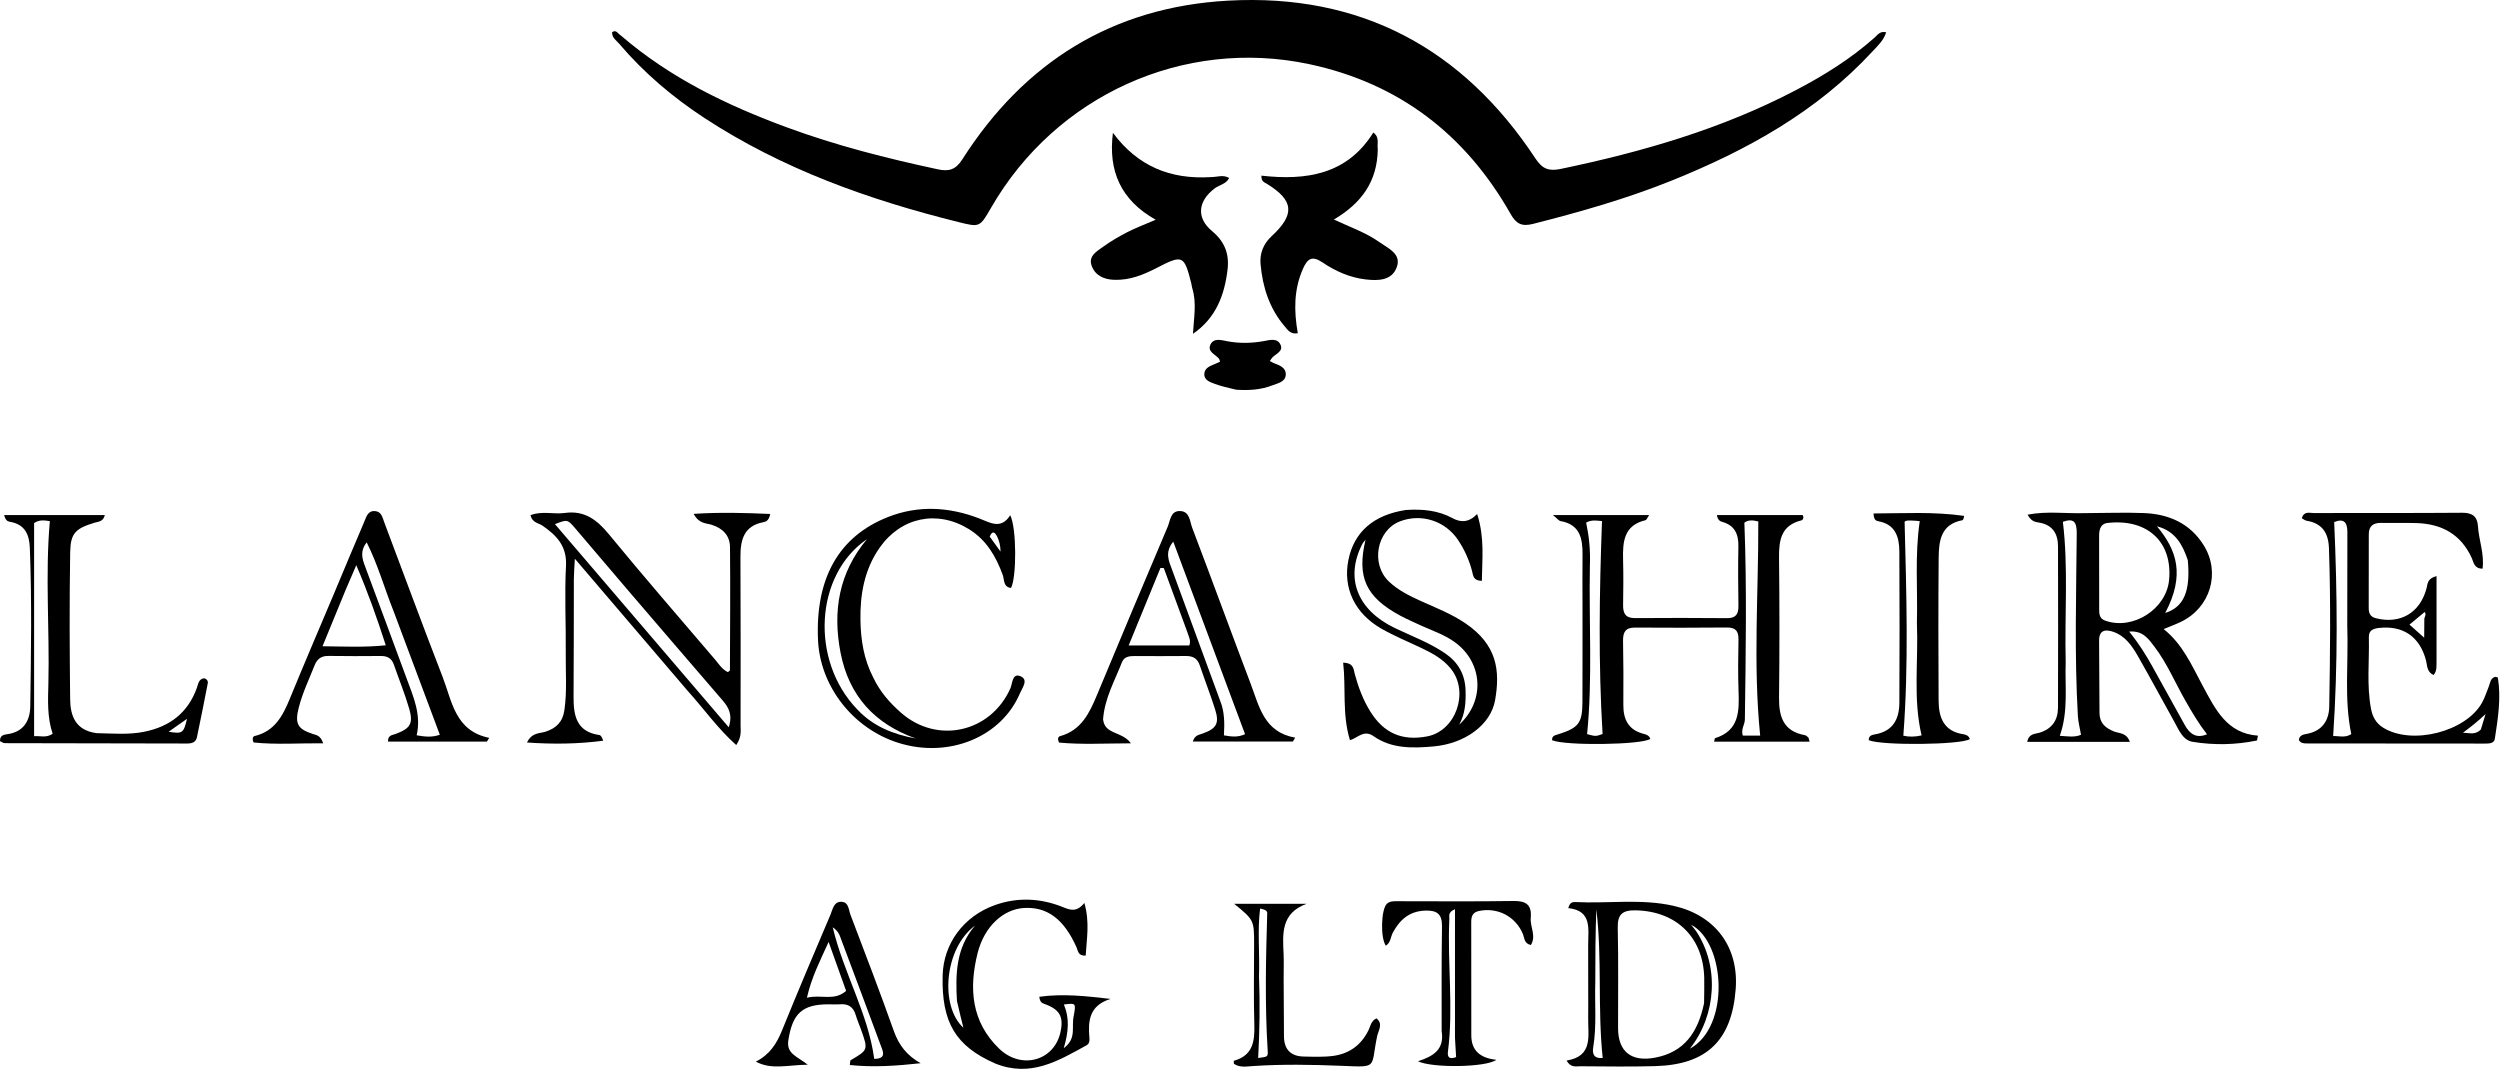 <svg width="883" height="378" viewBox="0 0 883 378" fill="none" xmlns="http://www.w3.org/2000/svg">
<path d="M219.365 12.603C236.803 27.607 256.864 37.22 277.922 44.986C295.295 51.393 313.196 55.932 331.281 59.808C335.076 60.621 337.507 60.028 339.901 56.272C361.782 21.945 393.007 2.47 433.789 0.226C480.53 -2.345 516.658 17.059 542.319 55.979C544.807 59.753 547.125 60.523 551.28 59.656C580.078 53.646 608.157 45.548 634.351 31.818C644.26 26.624 653.725 20.74 662.125 13.262C663.144 12.355 664.02 10.871 666.199 11.409C665.304 14.284 663.211 16.162 661.365 18.161C641.692 39.467 617.04 53.056 590.531 63.744C574.593 70.171 558.115 74.845 541.481 79.077C537.457 80.101 535.513 79.047 533.534 75.553C517.646 47.509 494.126 29.419 462.476 22.671C418.045 13.199 372.88 33.738 350.048 73.378C346.042 80.333 346.049 80.306 338.445 78.414C306.752 70.531 276.278 59.673 248.754 41.637C237.545 34.292 227.408 25.69 218.705 15.461C217.678 14.254 216.089 13.328 216.199 11.356C217.682 10.351 218.217 11.908 219.365 12.603Z" fill="black"/>
<path d="M558.942 214.451C558.938 207.953 558.88 201.953 558.948 195.955C559.013 190.2 558.047 185.226 551.143 184.041C550.605 183.948 550.164 183.288 548.489 181.922C560.529 181.922 571.234 181.922 582.474 181.922C581.765 182.978 581.565 183.645 581.227 183.724C573.528 185.524 573.106 191.364 573.272 197.677C573.411 203.005 573.371 208.342 573.281 213.672C573.231 216.677 574.138 218.344 577.528 218.314C588.358 218.217 599.19 218.247 610.021 218.33C613.115 218.354 614.057 216.885 614.014 214.016C613.909 207.019 613.857 200.018 613.999 193.022C614.088 188.668 612.728 185.555 608.251 184.314C607.478 184.099 606.711 183.655 606.396 181.917C616.638 181.917 626.75 181.917 636.73 181.917C637.224 183.029 636.766 183.673 636.167 183.822C629.124 185.575 628.287 190.754 628.356 196.918C628.54 213.413 628.546 229.912 628.358 246.407C628.281 253.173 629.928 258.282 637.433 259.647C637.884 259.729 638.322 260.11 638.67 260.45C638.868 260.643 638.871 261.036 639.144 261.946C627.831 261.946 616.713 261.946 605.43 261.946C605.638 261.047 605.638 260.764 605.718 260.739C614.437 258.031 614.308 251.063 614.048 243.857C613.832 237.866 613.921 231.859 614.032 225.863C614.087 222.936 613.035 221.606 609.979 221.633C599.148 221.728 588.316 221.744 577.486 221.661C574.108 221.635 573.213 223.312 573.262 226.328C573.383 233.824 573.445 241.324 573.363 248.821C573.305 254.118 575.156 257.871 580.639 259.224C581.588 259.458 582.555 259.853 582.882 260.971C579.994 263.09 552.994 263.469 548.202 261.455C548.053 259.823 549.369 259.669 550.425 259.334C557.575 257.066 558.882 255.399 558.917 247.945C558.968 236.948 558.938 225.949 558.942 214.451ZM616.287 254.266C616.179 256.04 614.844 257.641 615.567 259.816C617.617 259.816 619.693 259.816 621.696 259.816C619.127 234.468 621.128 209.305 621.032 184.18C619.194 183.73 617.583 183.518 616.115 184.608C616.999 207.571 616.603 230.488 616.287 254.266ZM561.547 199.982C561.17 219.752 562.535 239.551 560.562 259.299C563.6 260.112 563.6 260.112 566.032 259.251C564.515 234.227 564.891 209.344 565.823 184.046C564.185 183.923 562.305 183.452 560.222 184.565C561.232 189.381 561.785 194.159 561.547 199.982Z" fill="black"/>
<path d="M736.272 181.241C743.603 181.212 750.444 180.944 757.263 181.216C766.045 181.566 773.538 184.86 778.35 192.587C784.426 202.342 780.672 214.66 770.276 219.651C768.483 220.511 766.603 221.19 764.199 222.186C770.994 227.6 774.151 235.117 777.974 242.191C782.432 250.44 786.5 259.071 797.508 259.833C797.258 260.976 797.242 261.524 797.118 261.549C789.599 263.101 781.986 263.239 774.466 262.018C770.911 261.441 769.558 257.754 767.94 254.865C763.628 247.164 759.477 239.371 755.091 231.713C753.016 228.09 750.603 224.595 746.365 223.142C743.498 222.159 741.375 222.613 741.402 226.331C741.464 234.827 741.5 243.324 741.546 251.821C741.565 255.342 743.583 257.142 746.692 258.363C748.536 259.086 751.133 258.759 752.26 262.028C740.074 262.028 728.208 262.028 716.02 262.028C716.553 259.083 718.736 259.277 720.288 258.81C724.75 257.468 726.871 254.402 726.884 249.921C726.939 230.926 726.941 211.931 726.888 192.936C726.875 188.412 724.899 185.305 720.054 184.552C718.795 184.357 717.395 184.131 716.14 181.784C722.913 180.457 729.389 181.434 736.272 181.241ZM745.183 184.63C742.035 184.678 741.401 186.718 741.407 189.329C741.427 197.967 741.408 206.605 741.435 215.243C741.44 216.916 741.51 218.484 743.591 219.223C753.373 222.694 765.126 215.122 766.115 204.905C767.398 191.665 758.787 183.421 745.183 184.63ZM729.598 233.951C729.297 242.534 730.602 251.22 727.524 259.889C730.318 260.05 732.697 260.537 735.015 259.518C734.597 257.093 734.023 254.993 733.902 252.867C732.68 231.39 733.33 209.894 733.506 188.408C733.541 184.134 732.289 182.985 728.609 184.304C730.572 200.668 729.196 216.831 729.598 233.951ZM779.519 259.344C776.64 255.677 774.284 251.683 771.973 247.641C768.265 241.155 765.382 234.178 760.805 228.216C758.81 225.616 756.786 222.638 752.019 223.081C755.486 227.322 757.997 231.404 760.327 235.596C764.12 242.421 767.879 249.265 771.675 256.088C773.363 259.121 775.658 260.981 779.519 259.344ZM772.728 197.836C770.881 192.371 768.314 187.565 761.831 185.889C768.871 194.296 771.829 203.067 764.757 216.5C771.265 214.421 773.757 208.957 772.728 197.836Z" fill="black"/>
<path d="M860.589 233.184C860.502 235.224 860.857 236.914 859.523 238.427C857.111 237.286 857.345 235.118 856.877 233.309C854.694 224.873 848.738 220.815 840.209 221.797C838.107 222.039 836.623 222.68 836.68 225.044C836.885 233.514 835.854 242.016 837.463 250.453C837.996 253.248 839.26 255.439 841.643 256.951C851.733 263.35 870.996 258.512 876.706 248.098C877.658 246.36 878.237 244.418 879.006 242.578C879.555 241.26 879.539 239.557 881.294 239.051C881.66 239.157 882.222 239.206 882.244 239.343C883.443 246.621 882.263 253.807 881.172 260.965C880.903 262.73 878.874 262.631 877.39 262.631C856.576 262.633 835.761 262.613 814.947 262.584C813.796 262.582 812.578 262.613 811.944 261.315C812.212 259.561 813.688 259.415 814.92 259.174C820.24 258.133 822.607 254.416 822.69 249.546C823.006 230.907 823.229 212.265 822.588 193.622C822.401 188.189 820.179 184.822 814.654 183.915C814.076 183.82 813.561 183.344 813.005 183.039C813.755 180.422 815.752 181.213 817.192 181.208C834.675 181.147 852.159 181.258 869.641 181.105C873.228 181.073 875.001 182.426 875.211 185.823C875.519 190.811 877.529 195.667 876.844 200.848C873.834 200.871 873.711 198.606 873.037 197.122C869.224 188.727 862.461 185.047 853.577 184.751C849.418 184.612 845.25 184.769 841.089 184.685C838.238 184.627 836.657 185.777 836.655 188.742C836.647 197.402 836.641 206.061 836.629 214.72C836.627 216.546 837.108 217.844 839.193 218.369C847.822 220.541 854.801 216.428 857.063 207.745C857.457 206.234 857.284 204.314 860.587 203.478C860.587 213.424 860.587 223.071 860.589 233.184ZM829.052 220.951C829.061 209.978 829.045 199.004 829.092 188.03C829.107 184.571 827.942 182.968 824.435 184.39C825.544 209.591 825.78 234.583 824.071 259.972C825.989 259.885 828.219 260.729 830.473 259.29C827.874 246.847 829.536 234.363 829.052 220.951ZM856.271 218.864C856.144 217.966 857.201 217.102 856.38 216.162C854.622 217.624 852.9 219.055 851.028 220.611C852.891 222.27 854.535 223.735 856.225 225.239C856.225 223.127 856.225 221.328 856.271 218.864ZM876.243 257.645C876.794 255.831 877.344 254.018 877.895 252.204C875.485 254.512 873.023 256.49 869.936 258.785C872.562 258.959 874.336 259.579 876.243 257.645Z" fill="black"/>
<path d="M242.799 243.909C229.702 228.573 216.836 213.505 203.039 197.346C202.877 200.52 202.692 202.526 202.685 204.532C202.64 218.363 202.696 232.194 202.584 246.025C202.53 252.719 203.581 258.457 211.697 259.616C212.22 259.69 212.652 260.393 213.045 261.62C204.269 262.775 195.556 262.907 186.133 262.253C187.88 258.658 190.61 259.105 192.617 258.451C196.512 257.183 198.747 255.008 199.353 250.774C200.306 244.117 199.753 237.463 199.823 230.813C199.931 220.484 199.366 210.13 199.909 199.83C200.276 192.853 196.579 189.107 191.624 185.673C190.198 184.684 187.996 184.675 187.366 181.977C191.332 180.366 195.507 181.73 199.465 181.179C206.427 180.211 210.823 183.55 215.038 188.676C227.308 203.603 239.965 218.213 252.517 232.907C253.894 234.519 255.034 236.441 257.081 237.392C257.371 237.131 257.811 236.92 257.811 236.707C257.864 222.221 257.981 207.734 257.837 193.249C257.796 189.181 255.333 186.607 251.346 185.35C249.402 184.737 246.906 185.05 245 181.495C254.419 180.89 263.125 181.138 272.04 181.535C271.613 183.778 270.637 184.243 269.692 184.419C262.709 185.72 261.501 190.685 261.527 196.709C261.615 216.539 261.601 236.369 261.576 256.199C261.573 258.145 262.019 260.205 260.039 263.159C253.539 257.372 248.666 250.395 242.799 243.909ZM222.225 208.983C215.87 201.514 209.534 194.028 203.151 186.583C200.421 183.4 200.376 183.438 196.009 185.126C216.385 208.943 236.702 232.691 257.391 256.873C258.839 252.462 257.366 249.859 255.187 247.336C244.323 234.758 233.515 222.13 222.225 208.983Z" fill="black"/>
<path d="M486.63 52.631C486.51 64.142 480.827 71.797 471.127 77.538C476.858 80.229 482.519 82.163 487.33 85.605C490.311 87.737 494.958 89.613 493.387 94.222C491.699 99.176 486.729 99.202 482.321 98.689C476.779 98.044 471.692 95.797 467.133 92.706C463.36 90.149 461.757 91.366 460.141 95.077C456.961 102.381 456.998 109.867 458.383 117.689C455.875 118.201 454.842 116.556 453.744 115.266C448.357 108.944 445.95 101.388 445.228 93.296C444.892 89.537 446.206 86.134 449.121 83.438C457.483 75.702 457.007 70.778 447.41 64.891C446.599 64.394 445.477 64.22 445.531 62.041C461.249 63.809 475.793 61.72 485.064 46.801C487.345 48.542 486.324 50.525 486.63 52.631Z" fill="black"/>
<path d="M427.712 62.55C430.041 62.536 432.016 61.603 434.144 62.866C433.037 65.064 430.618 65.312 428.986 66.563C423.093 71.078 422.465 76.934 428.098 81.615C432.569 85.329 434.231 89.7 433.574 95.226C432.491 104.333 429.421 112.375 421.356 117.905C421.634 112.354 422.762 106.977 421.066 101.651C420.916 101.179 420.905 100.665 420.784 100.182C418.26 90.114 417.731 89.892 408.669 94.571C403.91 97.028 399.034 99.052 393.475 98.828C389.781 98.679 386.795 97.279 385.561 93.832C384.338 90.418 387.391 88.761 389.602 87.17C392.291 85.235 395.181 83.535 398.129 82.017C401.059 80.508 404.171 79.352 408.188 77.615C395.857 70.666 391.364 60.396 393.088 46.913C401.752 58.616 413.249 63.457 427.712 62.55Z" fill="black"/>
<path d="M496.549 180.127C502.584 179.734 507.994 180.288 513.012 183.007C515.893 184.568 518.717 184.655 521.732 181.559C524.449 190.003 523.463 197.553 523.396 205.158C520.276 205.135 520.325 203.201 519.928 201.684C518.906 197.776 517.253 194.152 515.033 190.795C510.506 183.949 501.953 181.222 494.403 184.171C486.208 187.372 484.044 199.259 490.619 205.447C493.802 208.443 497.689 210.403 501.655 212.195C507.112 214.66 512.711 216.815 517.71 220.237C528.767 227.805 529.902 236.847 528.069 247.292C526.532 256.058 517.376 262.64 506.398 263.632C499.057 264.295 491.54 264.514 485.157 260.027C481.738 257.624 479.711 260.527 476.81 261.446C473.986 252.242 475.432 243.16 474.406 234.056C478.227 234.154 478.06 236.44 478.491 238.021C479.768 242.714 481.444 247.225 484.025 251.355C488.791 258.983 495.246 261.775 504.058 260.099C514.242 258.162 519.053 244.36 512.416 236.162C509.712 232.822 506.087 230.812 502.309 229.003C497.505 226.703 492.538 224.689 487.926 222.053C478.419 216.62 474.259 207.601 476.265 197.736C478.26 187.922 485.093 181.863 496.549 180.127ZM502.233 221.089C499.675 219.883 497.053 218.793 494.568 217.451C482.418 210.895 479.176 203.871 482.299 190.693C481.839 191.249 481.464 191.572 481.251 191.979C474.949 204.05 479.292 215.421 492.689 221.84C498.689 224.715 504.977 227.016 510.509 230.822C515.08 233.967 517.475 238.265 517.639 243.845C517.763 248.039 517.512 252.143 515.385 255.954C524.676 247.453 523.753 233.833 513.661 226.681C510.365 224.345 506.587 222.991 502.233 221.089Z" fill="black"/>
<path d="M389.604 254.08C390.249 259.607 396.195 258.116 399.446 262.541C390.117 262.561 381.939 263.041 374.059 262.275C373.375 260.848 373.818 260.176 374.402 260.015C381.931 257.946 384.811 251.826 387.49 245.387C395.739 225.559 404.056 205.759 412.45 185.991C413.355 183.86 413.395 180.485 416.68 180.498C420.252 180.511 420.214 184.111 421.078 186.385C428.054 204.745 434.786 223.196 441.753 241.56C444.766 249.503 446.452 258.602 457.447 260.535C457.182 260.997 456.917 261.459 456.652 261.92C444.944 261.92 433.236 261.92 421.298 261.92C421.979 259.674 423.398 259.579 424.63 259.142C429.681 257.353 430.754 255.515 429.172 250.543C427.508 245.313 425.509 240.189 423.749 234.988C422.925 232.556 421.337 231.668 418.841 231.702C412.846 231.784 406.848 231.722 400.852 231.71C398.948 231.706 397.059 231.862 396.256 233.94C393.749 240.429 390.164 246.557 389.604 254.08ZM419.202 222.812C416.486 215.421 413.77 208.03 411.053 200.64C410.659 200.625 410.265 200.611 409.87 200.596C406.213 209.512 402.557 218.427 398.639 227.979C406.314 227.979 413.164 227.979 420.058 227.979C420.751 226.211 419.852 224.893 419.202 222.812ZM430.97 247.527C432.553 251.411 432.529 255.523 432.286 259.727C434.907 260.167 437.129 260.521 439.755 259.31C431.311 236.664 422.937 214.206 414.4 191.31C411.255 195.124 412.885 198.245 414.011 201.321C419.559 216.471 425.143 231.609 430.97 247.527Z" fill="black"/>
<path d="M117.806 210.05C121.5 201.26 125.004 192.805 128.607 184.393C129.358 182.639 129.883 180.284 132.518 180.524C134.777 180.729 135.102 182.84 135.735 184.521C142.595 202.734 149.316 221.002 156.354 239.146C159.683 247.729 160.715 258.141 172.783 260.609C172.518 261.053 172.253 261.498 171.988 261.942C160.358 261.942 148.729 261.942 137.054 261.942C136.933 259.663 138.539 259.666 139.68 259.246C144.911 257.322 146.068 255.585 144.518 250.264C142.987 245.004 140.902 239.907 139.102 234.724C138.334 232.511 136.81 231.676 134.528 231.697C128.368 231.752 122.207 231.764 116.048 231.673C113.524 231.636 112.018 232.703 111.111 235.004C109.16 239.954 106.826 244.758 105.515 249.947C104.085 255.609 105.077 257.469 110.513 259.252C111.744 259.656 113.19 259.689 114.158 262.534C105.57 262.458 97.435 263.079 89.554 262.235C88.954 260.785 89.362 260.105 89.976 259.957C97.021 258.264 99.899 252.805 102.377 246.759C107.361 234.595 112.547 222.514 117.806 210.05ZM121.98 208.597C119.378 214.939 116.777 221.281 113.915 228.257C121.879 228.341 128.725 228.697 136.261 227.918C133.085 218.114 129.99 209.304 125.836 199.626C124.345 203.09 123.31 205.493 121.98 208.597ZM139.072 216.02C135.842 207.993 133.537 199.581 129.518 191.569C127.059 194.694 127.932 197.327 128.95 200.053C133.898 213.295 138.788 226.558 143.688 239.817C146.04 246.181 148.841 252.458 147.161 259.713C150.156 260.232 152.664 260.481 155.349 259.511C149.935 245.047 144.637 230.897 139.072 216.02Z" fill="black"/>
<path d="M308.41 239.263C310.821 244.361 314.25 248.198 318.137 251.645C330.934 262.992 349.869 258.774 356.863 243.138C357.63 241.423 357.481 237.667 360.372 238.817C363.421 240.031 361.057 242.954 360.252 244.855C353.667 260.417 334.981 267.964 317.249 262.36C301.268 257.309 289.646 242.406 288.922 226.038C287.962 204.3 296.194 189.457 313.707 182.586C324.341 178.413 335.206 179.01 345.87 183.112C349.681 184.578 353.566 187.148 356.812 181.977C359.112 186.558 359.087 203.857 357.096 207.662C354.297 207.337 354.772 204.736 354.174 203.098C351.775 196.527 348.429 190.744 342.298 186.94C331.092 179.987 318.251 182.632 310.673 193.47C305.281 201.183 303.747 210.01 303.91 219.097C304.032 225.909 305.033 232.706 308.41 239.263ZM302.721 250.5C308.332 256.521 315.496 259.387 323.433 260.829C308.893 255.654 299.848 245.766 296.887 230.555C294.028 215.868 296.279 202.291 306.217 190.432C287.861 202.939 286.045 233.113 302.721 250.5ZM349.563 189.518C350.841 191.288 352.118 193.058 353.396 194.829C353.356 192.812 352.974 191.017 352.159 189.445C351.675 188.513 350.662 186.872 349.563 189.518Z" fill="black"/>
<path d="M34.109 258.949C40.012 259.069 45.479 259.562 50.952 258.456C60.011 256.625 66.371 251.758 69.541 242.944C70.024 241.601 70.112 239.888 72.021 239.565C73.021 239.742 73.546 240.504 73.386 241.338C72.168 247.7 70.875 254.048 69.56 260.392C69.181 262.223 67.712 262.611 66.121 262.61C44.64 262.587 23.159 262.555 1.677 262.484C1.103 262.482 0.531 262.01 0.004 261.778C-0.088 259.612 1.522 259.474 2.672 259.306C8.426 258.467 10.618 254.472 10.69 249.446C10.959 230.805 11.264 212.159 10.54 193.517C10.352 188.685 8.717 185.121 3.397 184.276C2.615 184.151 1.861 183.632 1.478 181.922C13.372 181.922 25.101 181.922 37.021 181.922C36.447 184.333 34.707 184.211 33.393 184.618C26.727 186.679 24.903 188.233 24.791 195.058C24.505 212.372 24.581 229.695 24.78 247.011C24.847 252.853 26.675 257.962 34.109 258.949ZM17.605 184.068C15.81 183.827 13.998 183.416 12.048 184.755C12.048 209.633 12.048 234.647 12.048 260.029C13.976 259.802 16.244 260.775 18.595 259.171C16.621 253.281 16.942 247.275 17.09 241.314C17.559 222.378 15.911 203.405 17.605 184.068ZM61.609 257.006C60.989 257.449 60.368 257.892 59.562 258.468C64.52 259.216 64.806 259.001 66.055 253.884C64.748 254.821 63.441 255.758 61.609 257.006Z" fill="black"/>
<path d="M560.953 349.451C560.953 343.96 560.981 338.968 560.943 333.977C560.901 328.232 562.484 321.665 553.922 320.746C554.401 318.692 555.523 318.56 556.436 318.606C568.018 319.195 579.687 317.331 591.201 319.962C605.834 323.305 614.178 334.452 613.048 349.341C611.671 367.475 602.845 376.041 584.638 376.557C575.828 376.807 567.007 376.659 558.192 376.604C556.647 376.594 554.787 377.209 553.305 374.585C562.854 373.06 560.831 365.749 560.946 359.434C561.003 356.274 560.954 353.112 560.953 349.451ZM601.878 354.35C601.902 351.351 602.009 348.35 601.934 345.354C601.579 331.031 592.099 321.857 577.828 321.536C573.166 321.431 571.267 322.79 571.387 327.728C571.672 339.552 571.461 351.388 571.504 363.218C571.534 371.514 576.239 375.12 584.527 373.574C594.833 371.651 599.678 364.751 601.878 354.35ZM563.453 346.951C563.214 354.594 563.985 362.263 562.731 369.884C562.384 371.991 562.715 373.95 566.075 373.684C564.217 356.135 565.929 338.599 563.82 321.156C563.518 329.436 563.442 337.693 563.453 346.951ZM599.034 328.823C607.251 341.114 606.346 358.404 596.859 370.405C611.134 362.693 609.491 333.007 597.299 326.611C597.851 327.312 598.257 327.828 599.034 328.823Z" fill="black"/>
<path d="M693.721 182.212C693.628 182.978 693.428 183.689 693.109 183.748C685.518 185.142 684.791 191.036 684.738 196.989C684.587 213.808 684.632 230.629 684.714 247.449C684.743 253.427 686.544 258.312 693.484 259.34C694.444 259.482 695.421 259.906 695.743 261.042C692.863 263.089 664.689 263.403 660.043 261.437C659.933 259.808 661.283 259.543 662.318 259.362C668.617 258.265 670.823 253.939 670.856 248.243C670.956 230.423 670.938 212.602 670.85 194.783C670.824 189.625 669.443 185.17 663.365 184.086C662.601 183.95 661.781 183.53 661.741 181.354C672.339 181.327 682.93 180.661 693.721 182.212ZM677.053 219.951C677.369 208.043 676.268 196.111 678.056 184.065C676.859 183.972 676.048 183.851 675.238 183.861C674.263 183.874 673.21 183.705 672.707 184.297C673.337 209.623 674.173 234.646 672.258 259.846C674.148 260.3 676.41 260.293 678.704 259.745C675.643 246.845 677.613 233.845 677.053 219.951Z" fill="black"/>
<path d="M351.502 375.626C337.45 369.463 332.519 361.053 332.944 344.509C333.228 333.408 340.233 323.658 351.431 319.669C359.372 316.841 367.532 317.209 375.344 320.36C378.02 321.44 380.218 322.31 383.004 318.931C384.959 325.812 383.792 331.667 383.466 337.517C380.75 337.7 380.758 335.782 380.22 334.571C375.828 324.694 369.901 320.217 361.693 320.699C354.336 321.131 347.648 327.226 345.281 336.67C342.171 349.078 343.066 360.943 352.929 370.411C360.728 377.897 372.24 374.715 374.518 364.716C375.789 359.137 374.352 356.541 368.877 354.58C368.07 354.291 367.31 354.011 367.077 352.062C375.383 350.898 383.561 351.811 392.258 352.817C384.689 355.139 384.249 360.613 384.784 366.584C384.879 367.636 384.756 368.648 383.759 369.198C373.816 374.681 363.967 380.666 351.502 375.626ZM337.997 353.558C337.444 344.064 337.638 334.74 344.387 326.918C333.483 334.964 331.899 355.393 340.275 363.001C339.56 360.149 338.845 357.298 337.997 353.558ZM379.265 358.711C380.04 354.251 380.04 354.251 375.756 354.788C377.749 359.478 377.489 364.265 375.715 370.219C380.437 366.722 378.306 362.708 379.265 358.711Z" fill="black"/>
<path d="M509.19 364.204C509.209 351.581 509.107 339.423 509.311 327.269C509.386 322.809 507.54 321.463 503.323 321.628C497.796 321.843 494.456 324.813 491.99 329.33C491.146 330.877 491.222 332.935 489.481 334.021C487.526 331.299 487.779 321.191 489.843 319.227C490.9 318.222 492.277 318.31 493.616 318.31C507.269 318.314 520.924 318.447 534.573 318.23C539.093 318.158 541.073 319.621 540.663 324.248C540.387 327.362 542.693 330.558 540.702 333.78C538.266 333.256 538.458 331.257 537.868 329.85C535.283 323.681 528.973 320.414 522.444 321.739C520.05 322.225 519.64 323.732 519.642 325.717C519.653 339.039 519.673 352.361 519.666 365.682C519.664 371.121 522.865 373.728 528.519 374.326C524.905 377.034 505.839 377.295 500.815 374.834C506.186 373.121 510.256 370.695 509.19 364.204ZM513.901 366.604C513.901 351.6 513.901 336.596 513.901 321.132C511.322 322.217 511.958 323.532 511.908 324.587C511.167 340.209 513.423 355.863 511.407 371.475C511.133 373.592 512.132 374.189 514.297 373.361C514.168 371.411 514.039 369.452 513.901 366.604Z" fill="black"/>
<path d="M266.962 374.967C271.789 372.542 274.293 368.685 276.185 364.017C281.744 350.306 287.52 336.681 293.32 323.07C294.108 321.219 294.444 318.402 297.225 318.515C299.797 318.619 299.719 321.34 300.379 323.076C305.574 336.748 310.821 350.404 315.714 364.185C317.472 369.135 320.308 372.794 325.153 375.533C316.637 376.463 308.464 377.036 300.153 376.164C300.318 375.075 300.258 374.583 300.427 374.483C306.652 370.828 306.66 370.831 304.136 363.695C303.526 361.971 302.767 360.294 302.255 358.543C301.424 355.709 299.65 354.46 296.705 354.713C295.384 354.826 294.045 354.727 292.715 354.724C283.309 354.703 279.886 358.003 278.438 367.461C277.711 372.204 281.518 373.073 285.298 376.055C278.197 376.125 272.538 377.958 266.962 374.967ZM298.849 349.985C296.911 344.566 294.974 339.147 292.666 332.693C289.588 339.507 286.657 345.098 285.006 352.397C290.131 351.129 294.595 353.705 298.849 349.985ZM297.479 332.815C296.755 331.213 296.687 329.255 294.12 327.504C298.011 343.866 306.602 357.857 308.778 373.991C313.351 373.98 311.79 371.17 310.997 369.02C306.629 357.163 302.173 345.338 297.479 332.815Z" fill="black"/>
<path d="M453.383 345.452C453.423 352.615 453.484 359.279 453.498 365.942C453.507 370.638 455.853 373.09 460.506 373.172C463.998 373.233 467.54 373.399 470.98 372.928C476.608 372.157 480.802 369.079 483.35 363.88C484.058 362.434 484.222 360.604 486.167 359.684C488.643 361.625 486.813 364.051 486.419 365.924C484.016 377.323 486.968 376.981 473.882 376.451C463.387 376.026 452.929 375.835 442.444 376.535C440.249 376.682 437.808 377.144 435.8 375.707C435.8 375.237 435.731 374.679 435.81 374.657C442.58 372.788 443.206 367.721 443.027 361.78C442.745 352.459 442.945 343.123 442.95 333.793C442.954 324.986 442.959 324.986 435.914 319.224C445.077 319.224 453.281 319.224 461.484 319.224C452.395 322.544 453.036 329.799 453.366 336.956C453.488 339.616 453.384 342.286 453.383 345.452ZM444.686 344.873C445.042 354.465 444.912 364.057 444.383 373.684C447.796 373.266 447.884 373.26 447.741 370.961C446.736 354.856 447.096 338.749 447.582 322.64C447.602 321.957 447.359 321.326 445.066 320.902C444.1 328.597 444.953 336.291 444.686 344.873Z" fill="black"/>
<path d="M436.627 137.65C433.788 136.951 431.329 136.453 429.02 135.565C427.399 134.942 425.231 134.309 425.364 132.026C425.488 129.891 427.482 129.251 429.178 128.533C429.764 128.285 430.34 128.016 430.923 127.755C430.764 127.294 430.732 126.94 430.548 126.708C429.294 125.132 426.272 124.233 427.565 121.636C428.74 119.276 431.409 120.136 433.454 120.522C437.771 121.335 442.019 121.254 446.332 120.487C448.364 120.125 451.015 119.251 452.219 121.627C453.436 124.029 450.72 124.892 449.42 126.246C449.099 126.581 448.87 127.004 448.515 127.503C449.027 127.782 449.413 128.045 449.837 128.213C451.868 129.02 454.295 129.806 454.128 132.39C453.962 134.957 451.298 135.357 449.339 136.121C445.392 137.661 441.26 137.946 436.627 137.65Z" fill="black"/>
</svg>
